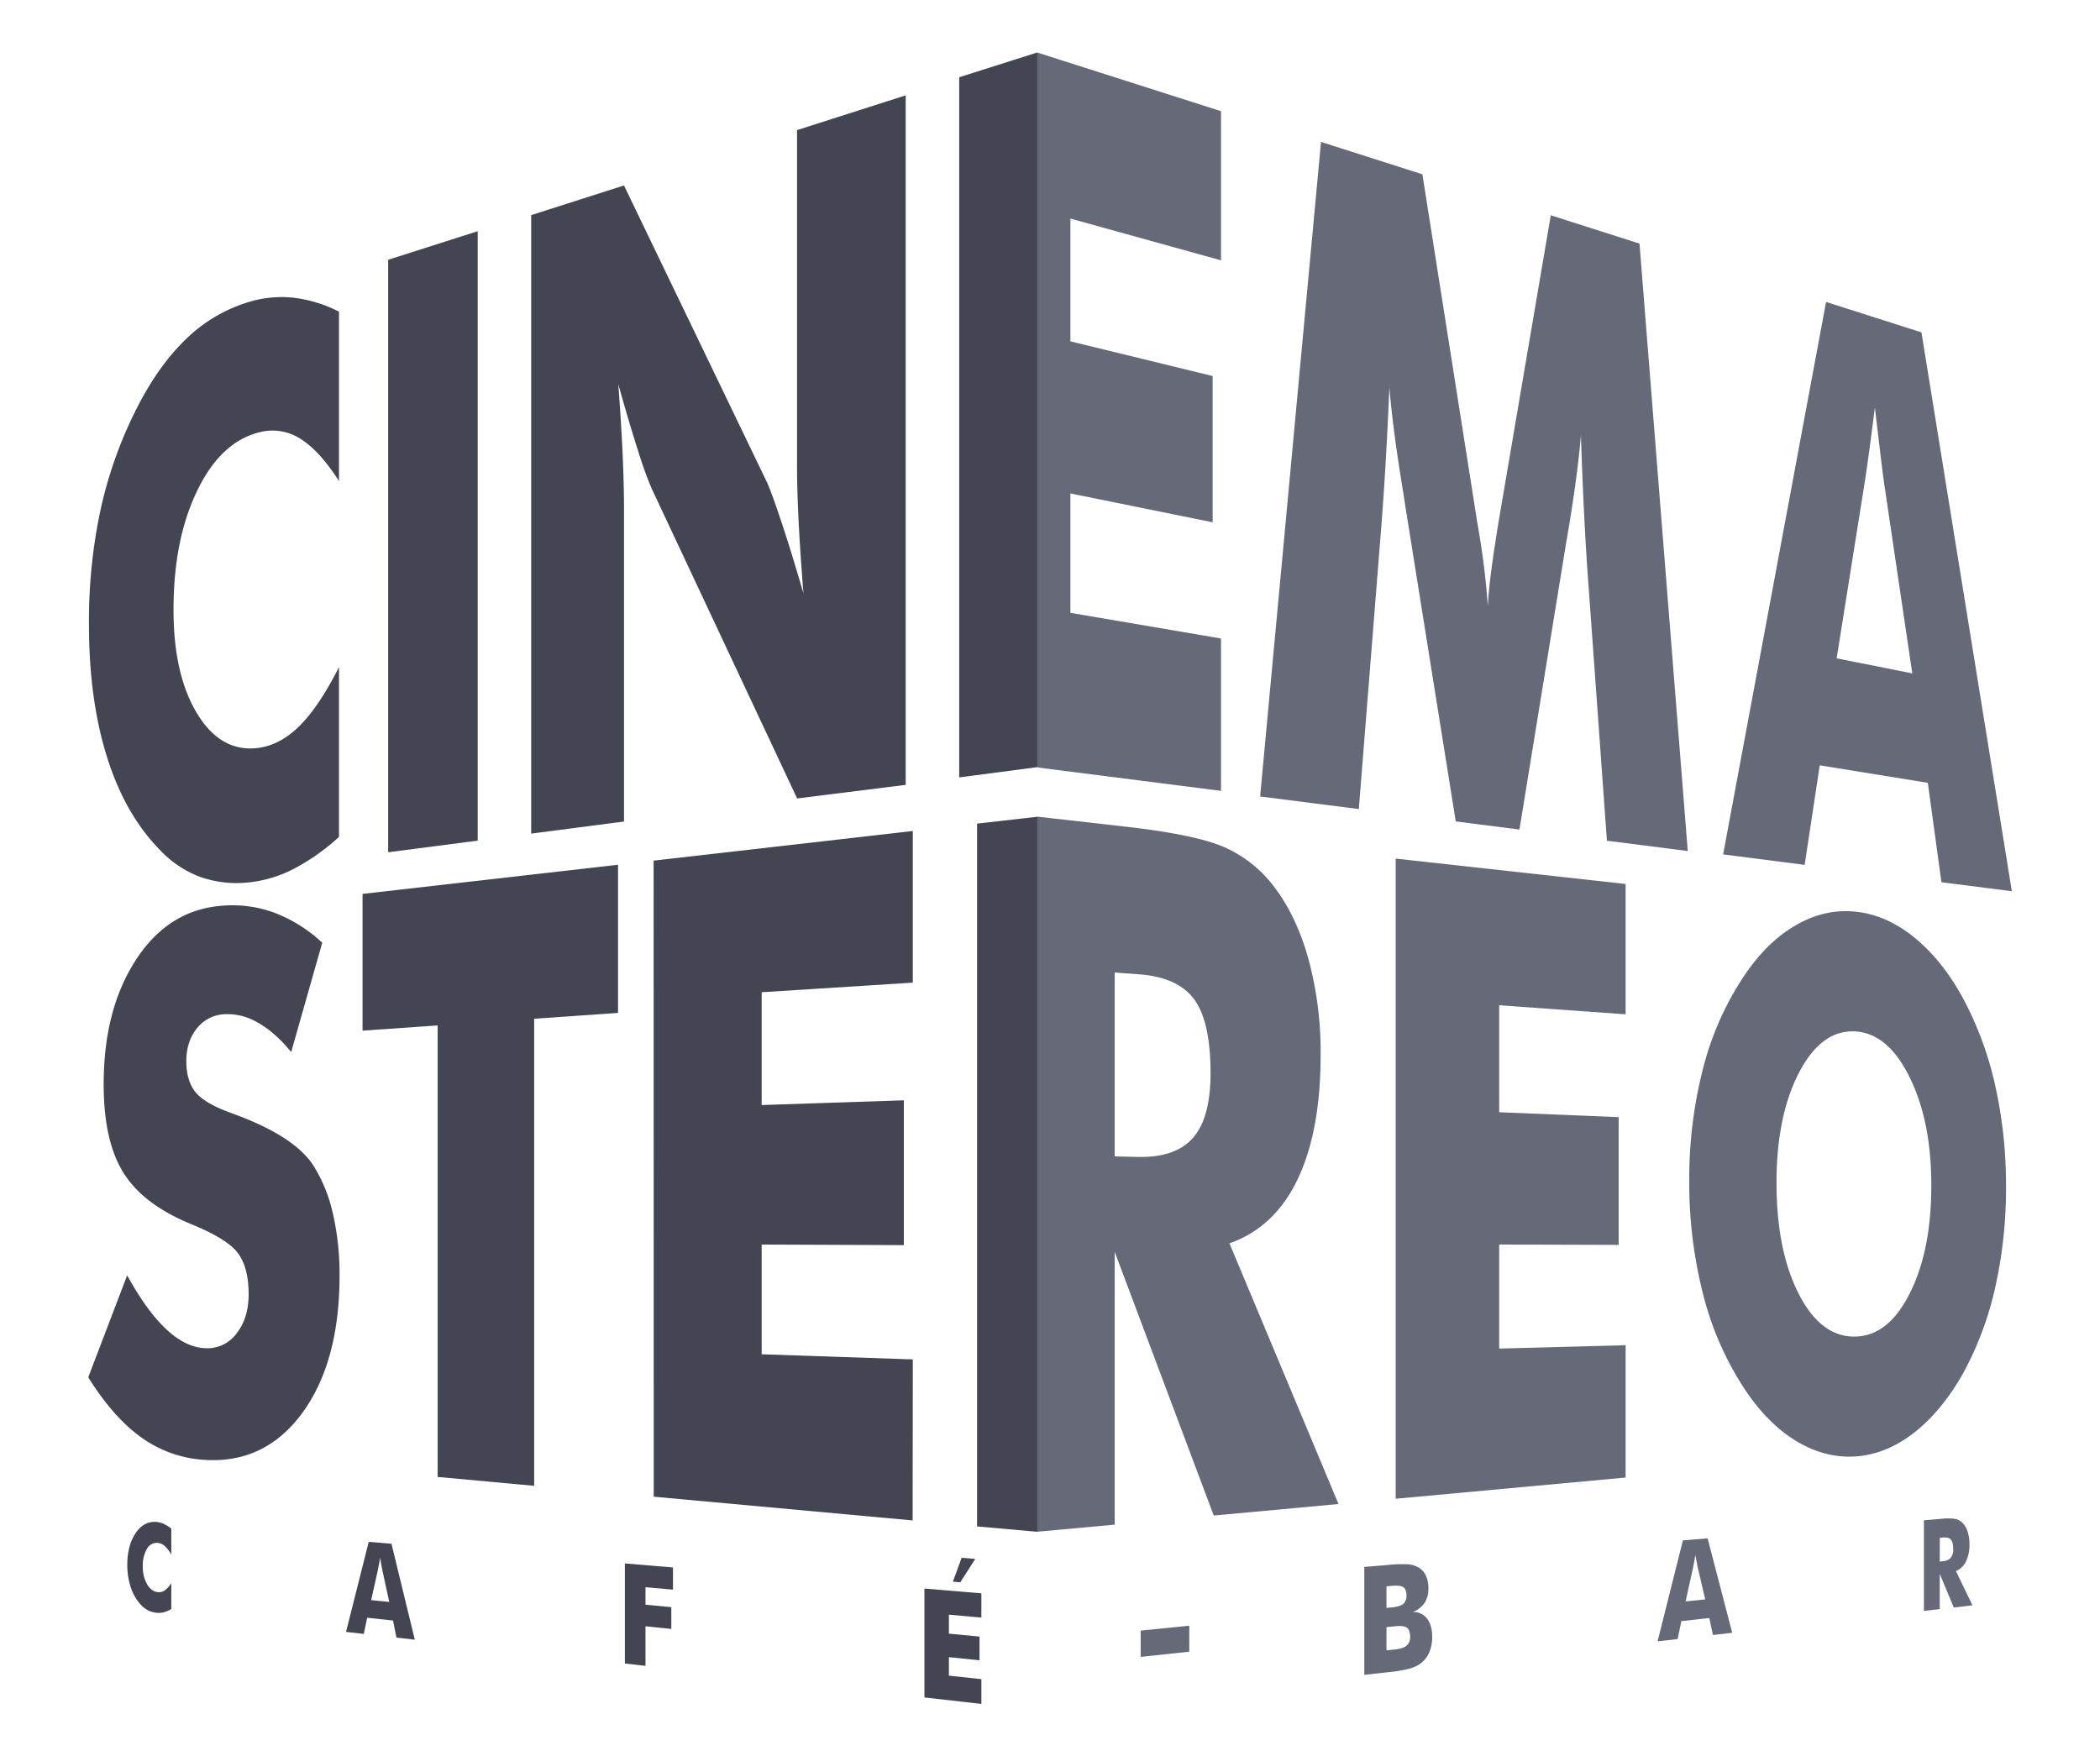 <svg id="Capa_1" data-name="Capa 1" xmlns="http://www.w3.org/2000/svg" viewBox="0 0 946.72 792"><defs><style>.cls-1{fill:#434652;}.cls-2{fill:#666a78;}</style></defs><path class="cls-1" d="M77.22,689.32V701a14.81,14.81,0,0,0-2.93-3.83,5.39,5.39,0,0,0-3.1-1.42,5,5,0,0,0-4.93,2.67,14.66,14.66,0,0,0-1.88,8,15.52,15.52,0,0,0,1.91,7.93q1.92,3.29,4.9,3.6a4.54,4.54,0,0,0,3.1-.8,11.17,11.17,0,0,0,2.93-3.29v11.69a12.32,12.32,0,0,1-3.38,1.46,9.41,9.41,0,0,1-3.38.23,10.8,10.8,0,0,1-3.92-1.2,11.69,11.69,0,0,1-3.28-2.67,21.7,21.7,0,0,1-4.37-7.79,32.1,32.1,0,0,1-1.5-10.07,30.86,30.86,0,0,1,1-8,20.31,20.31,0,0,1,2.87-6.33,11.67,11.67,0,0,1,4.12-3.88,9.09,9.09,0,0,1,5.13-1,10.28,10.28,0,0,1,3.38.89A15.86,15.86,0,0,1,77.22,689.32Z"/><path class="cls-1" d="M156,735.87l10.22-40.6,10.27.86L187,739.39l-8.28-.94-1.53-7.7-11.65-1.26L164,736.78Zm11.33-14.33,8.15.84-3.07-14.15q-.15-.65-.39-2.07c-.17-.95-.38-2.18-.64-3.67-.18,1-.35,2-.52,2.9s-.35,1.8-.53,2.64Z"/><path class="cls-1" d="M281.71,750.13V705l21.68,1.82v10L291,715.73v7.88l11.64,1.11v9.81L291,733.35v17.84Z"/><path class="cls-1" d="M416.75,765.44V716.33l25.67,2.16v10.93l-14.64-1.32v8.57l13.8,1.32v10.69l-13.8-1.41v8.34l14.64,1.57v11.17Z"/><polygon class="cls-1" points="439.66 702.97 432.92 713.52 429.58 713.21 433.53 702.45 439.66 702.97"/><path class="cls-2" d="M514.24,747.15V735.28l21.91-2.2V744.8Z"/><path class="cls-2" d="M615.05,755.23V706.58l10.82-.9a54.52,54.52,0,0,1,9.23-.25,11.37,11.37,0,0,1,4.48,1.42,8.31,8.31,0,0,1,3.24,3.66,13,13,0,0,1,1.12,5.6,11.93,11.93,0,0,1-1.67,6.63,11.64,11.64,0,0,1-5.33,4.16,7.69,7.69,0,0,1,6.42,3c1.54,2,2.3,4.72,2.3,8.26a17.36,17.36,0,0,1-1.29,6.85,12,12,0,0,1-3.71,4.92,15.16,15.16,0,0,1-4.88,2.42,59.22,59.22,0,0,1-9.59,1.66Zm10-30.17,2.14-.2q4-.39,5.41-1.59a4.66,4.66,0,0,0,1.46-3.83c0-1.82-.45-3.05-1.36-3.7s-2.69-.86-5.35-.63l-2.3.21Zm0,19.15,3.75-.4c2.52-.27,4.3-.86,5.34-1.75a5,5,0,0,0,1.57-4c0-2-.48-3.36-1.43-4.07s-2.73-.92-5.32-.65l-3.91.39Z"/><path class="cls-2" d="M747.27,740.12l11.42-45.51,11.13-.93,11.09,42.59-8.69,1-1.63-7.66L758,731l-1.71,8.11Zm12.63-18,8.84-.9-3.31-14.18q-.15-.65-.42-2.1c-.18-1-.4-2.2-.69-3.73-.19,1.1-.38,2.16-.57,3.15s-.37,2-.56,2.89Z"/><path class="cls-2" d="M867.34,726.4V685.55l7.94-.66a22.24,22.24,0,0,1,6.43.08,6.56,6.56,0,0,1,3.11,1.82,10,10,0,0,1,2.27,4,18.44,18.44,0,0,1,.78,5.56,17,17,0,0,1-1.55,7.74,8.87,8.87,0,0,1-4.54,4.36l7.43,15.43-8.41,1-6.33-15.18v15.9Zm7.13-22.24,1.4-.14a5.09,5.09,0,0,0,3.55-1.56,5.91,5.91,0,0,0,1.12-3.92c0-2-.35-3.44-1-4.23s-1.87-1.12-3.52-1l-1.51.14Z"/><path class="cls-1" d="M152.82,140.54v76.39c-5.92-9.26-11.76-15.62-17.55-19.16A23.15,23.15,0,0,0,117,194.92c-11.77,2.9-21.15,11.81-28.25,26.66s-10.52,32.5-10.52,53.47c0,19.53,3.56,35.11,10.72,46.85s16.55,17,28.05,15.28c6.44-1,12.53-4.3,18.27-10.08s11.63-14.56,17.55-26.27v76.56a96.43,96.43,0,0,1-20.24,14.33,56.94,56.94,0,0,1-19.81,6.11,49.62,49.62,0,0,1-22.43-2.37A47.91,47.91,0,0,1,72,383.17Q56.17,367,48.11,340.94q-8.05-25.87-8-59.68a239.32,239.32,0,0,1,5.07-50.68,190.65,190.65,0,0,1,15.56-44.65q10-20.3,22.79-32.71A69.11,69.11,0,0,1,112.77,136a50.24,50.24,0,0,1,19.81-1.72A60.35,60.35,0,0,1,152.82,140.54Z"/><path class="cls-1" d="M175,384.31V117.14l40.36-12.89V379.07Z"/><path class="cls-1" d="M239.47,375.9V97l41.84-13.37,64.53,134q1.95,4.29,6.42,17.67t9.94,32.28Q360.72,249,360,234.42t-.68-26V58.67L408.3,43l0,310.92-48.94,6.12L293.71,220.15a177.15,177.15,0,0,1-6.06-16.92q-4.11-12.72-8.91-30,1.33,17.75,1.95,31.57t.62,24.65v141Z"/><polygon class="cls-1" points="467.67 23.65 467.67 345.93 432.43 350.55 432.43 34.83 467.67 23.65"/><path class="cls-1" d="M57.33,575.09q8.83,16.08,17.59,24.28c5.89,5.51,11.81,8.39,17.77,8.59a16.24,16.24,0,0,0,13.88-6.57q5.5-6.89,5.52-17.75,0-12-4.77-18.49c-3.16-4.31-10.26-8.71-21.17-13.17-14.66-6-24.82-13.84-30.7-23.48s-8.71-22.72-8.71-39.6c0-21.88,4.57-40.14,13.81-54.93,9.38-15,21.75-23.49,37.28-25.32a55.37,55.37,0,0,1,24.61,2.47,65.4,65.4,0,0,1,22.83,14l-14,49.28Q123.79,465.27,116,461a26.55,26.55,0,0,0-15.14-3.64,16.69,16.69,0,0,0-12.26,6.56Q84,469.81,84,478.49q0,8.83,4.08,13.93c2.74,3.41,8,6.54,16,9.42l1.92.72c17.56,6.49,29.37,14.1,35.11,22.75A68.32,68.32,0,0,1,150,546.94a121.05,121.05,0,0,1,3.07,28.35c0,26.31-5.8,47.2-17.26,62.49-11.28,15-26,21.79-44,20.49A54.25,54.25,0,0,1,63.44,648Q51,639,39.78,621.08Z"/><path class="cls-1" d="M197.31,666V462.4l-33.87,2.35V403.09l115.19-13.15v66.81l-37.82,2.63V670Z"/><path class="cls-1" d="M294.72,674.91l-.05-286.83,116.84-13.36V443.1l-68.14,4.33V498.3l64.1-2.13v65.3l-64.1-.26v49.48L411.51,613l-.07,72.61Z"/><polygon class="cls-1" points="467.67 368.3 467.67 690.73 440.48 688.32 440.48 371.39 467.67 368.3"/><polygon class="cls-2" points="482.56 98.56 482.56 153.92 546.69 169.57 546.69 235.52 482.56 222.51 482.56 276.34 550.45 287.92 550.45 356.63 467.67 346.07 467.67 23.7 550.45 50.13 550.45 117.39 482.56 98.56"/><path class="cls-2" d="M760.88,383.76l-36.45-4.65-8.67-120.28q-.91-12.81-1.68-28.44t-1.37-34.09q-1.44,17.19-5.63,42.52c-.62,3.53-1.07,6.14-1.34,7.85L685,374.07l-28.72-3.67L634,231.07c-.31-1.92-.76-4.87-1.37-8.85q-4.77-28.82-6.27-47.6-.68,16.42-1.6,32.53t-2.18,32.06l-10,125.63-44.49-5.68L595.54,64l45.7,14.59,24.41,154.89c.15,1.08.44,2.82.87,5.25a346.7,346.7,0,0,1,4.22,34.51q.43-7.49,1.62-16.46t3.23-21.5l23.53-138.2,40,12.77Z"/><path class="cls-2" d="M776.82,385.28l46.41-249.12,43,13.72,40.75,252-31.75-4.05L869.1,353l-48.72-7.89L813.57,390ZM828,296.86l34.1,6.8-12.59-85q-.6-3.91-1.63-12.56t-2.65-22.31q-1.12,8.94-2.2,17t-2.2,15.56Z"/><path class="cls-2" d="M554.26,560.66c13.64-4.78,23.92-14.51,30.79-29s10.31-33,10.31-56a160.06,160.06,0,0,0-5.23-42.25c-3.44-12.82-8.55-23.86-15.1-32.67a56.9,56.9,0,0,0-21.22-17.86c-8.32-4.14-23.38-7.46-45.36-10l-40.78-4.62V690.7l34.86-3.19v-123L547.18,683.4l56.25-5.19ZM537.9,513c-5.25,6.05-13.61,9-25.17,8.69l-10.2-.23V438.55l11,.8c11.84.87,20.09,4.71,25,11.53s7.22,18,7.22,33.4C545.67,497.45,543.12,507,537.9,513Z"/><path class="cls-2" d="M629.2,675.83V387.17l103.66,11.45v58.77l-57-4.09v48.24l53.87,2.22v57.6l-53.87-.17v46.92l57-1.52v59.68Z"/><path class="cls-2" d="M904.34,535.14a202.69,202.69,0,0,1-4.79,45.08,148.41,148.41,0,0,1-14.15,38.33q-9.54,17.16-22,27.11c-8.45,6.69-17.34,10.41-26.69,11.08q-14.38,1-27.91-7.53-13.69-8.73-24.35-26.06a140.7,140.7,0,0,1-17-40.9,202,202,0,0,1-5.9-49.65,199.19,199.19,0,0,1,5.9-49.53,135.51,135.51,0,0,1,17-40.2q10.64-17,24.35-25.19,13.51-8.13,27.91-6.56,14.12,1.51,26.82,12.06,12.57,10.38,21.92,27.88a154.06,154.06,0,0,1,14.11,38.83A204.49,204.49,0,0,1,904.34,535.14ZM836.66,602.7c10-.32,18.16-7,24.55-20s9.46-28.87,9.46-48.2q0-28.68-9.6-48.38c-6.47-13.3-14.58-20.31-24.41-21-10.15-.69-18.65,5.35-25.45,18.22s-10.32,29.67-10.32,49.9q0,30.86,10.18,50.51C817.78,596.77,826.33,603,836.66,602.7Z"/></svg>
